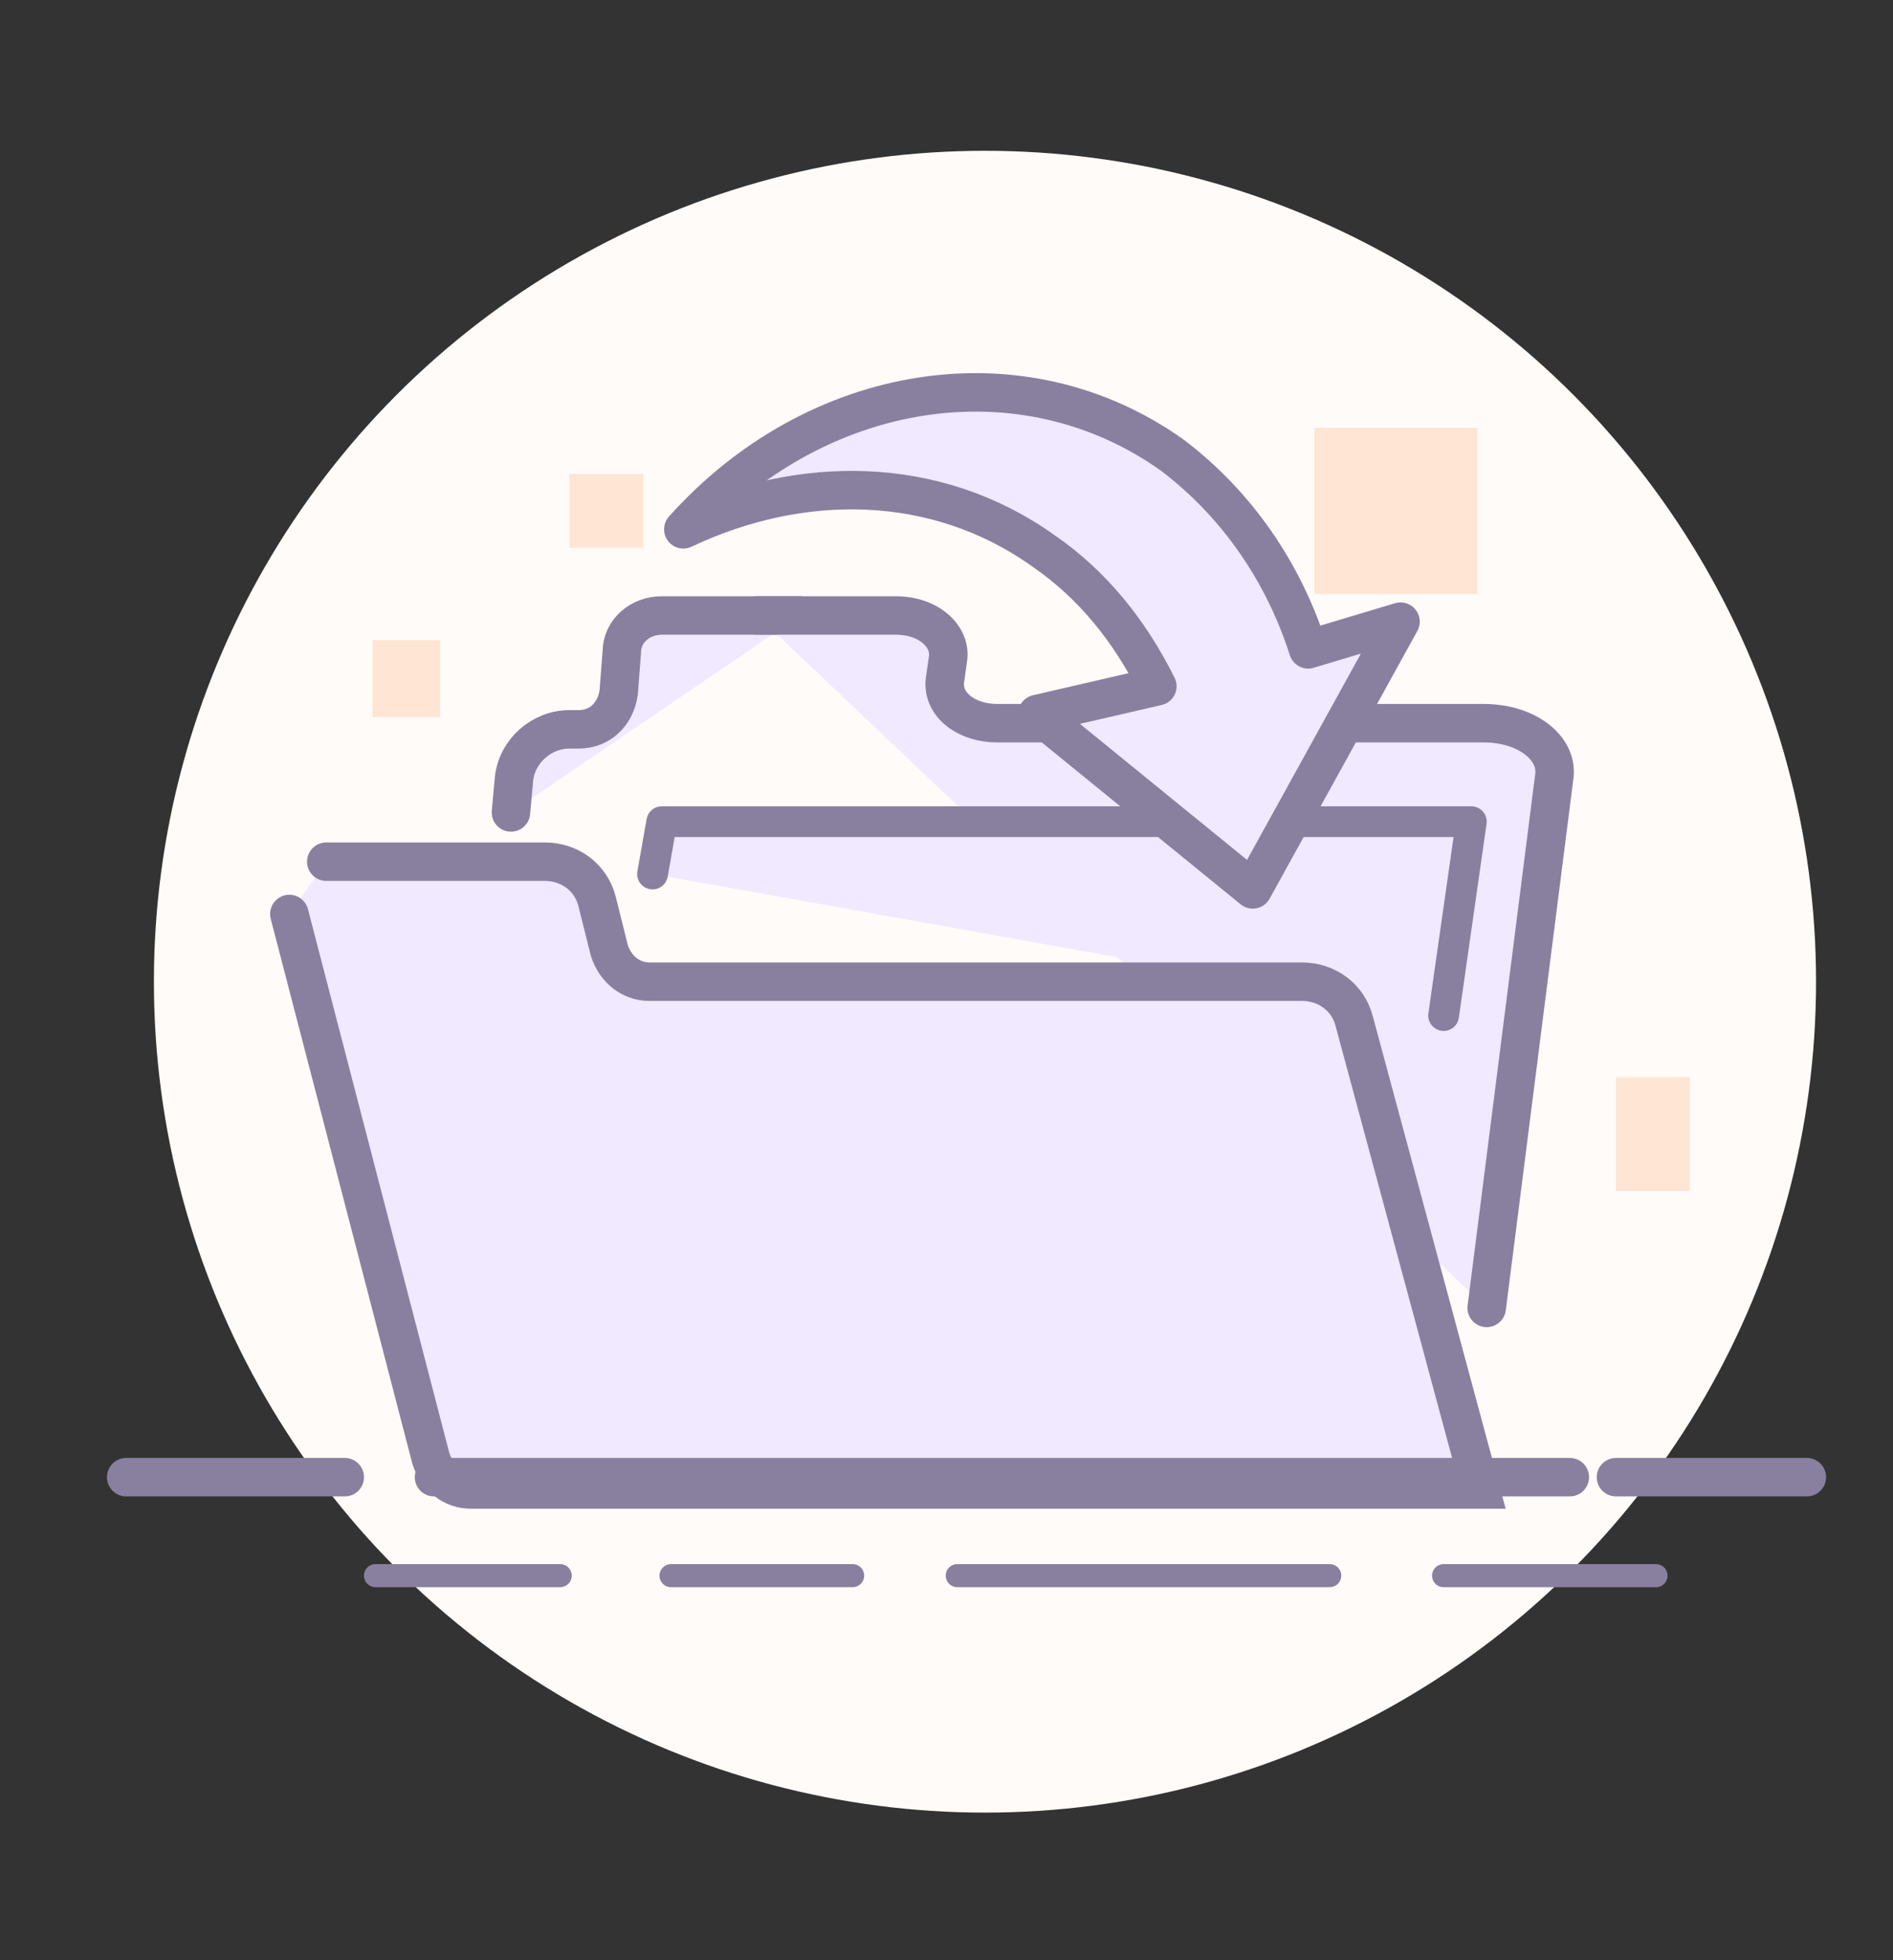<?xml version="1.0" encoding="utf-8"?>
<!-- Generator: Adobe Illustrator 22.0.1, SVG Export Plug-In . SVG Version: 6.00 Build 0)  -->
<svg version="1.1" id="Layer_1" xmlns="http://www.w3.org/2000/svg" xmlns:xlink="http://www.w3.org/1999/xlink" x="0px" y="0px"
	 viewBox="0 0 61.5 63.7" style="enable-background:new 0 0 61.5 63.7;" xml:space="preserve">
<rect x="0" y="0" width="61.5" height="63.7" fill="#333333" stroke="none"/>
<style type="text/css">
	.st0{fill:#FFFBF8;}
	.st1{fill:#FFE5D4;}
	.st2{fill:#F0E9FF;stroke:#8980A0;stroke-width:1.25;stroke-linecap:round;stroke-miterlimit:10;}
	.st3{fill:#F0E9FF;stroke:#8980A0;stroke-linecap:round;stroke-linejoin:round;stroke-miterlimit:10;}
	.st4{fill:none;stroke:#8980A0;stroke-width:1.25;stroke-linecap:round;stroke-linejoin:round;stroke-miterlimit:10;}
	.st5{fill:none;stroke:#8980A0;stroke-width:0.75;stroke-linecap:round;stroke-linejoin:round;stroke-miterlimit:10;}
	.st6{fill:#F0E9FF;stroke:#8980A0;stroke-width:1.25;stroke-linecap:round;stroke-linejoin:round;stroke-miterlimit:10;}
</style>
<g>
	<circle id="XMLID_8_" class="st0" cx="32" cy="31.9" r="27"/>
	<polyline id="Rectangle-4-Copy-2_1_" class="st1" points="48,13.9 42.7,13.9 42.7,19.3 48,19.3 	"/>
	<path class="st2" d="M26,20h-4.5c-0.7,0-1.3,0.5-1.3,1.2l-0.1,1.3c-0.1,0.7-0.6,1.2-1.3,1.2h-0.3c-0.9,0-1.7,0.7-1.8,1.6l-0.1,1.1"
		/>
	<path class="st2" d="M48.3,42.5l2.2-17.3c0.1-0.9-0.9-1.7-2.3-1.7H32.4c-1,0-1.8-0.6-1.7-1.4l0.1-0.7c0.1-0.7-0.6-1.4-1.7-1.4h-4.5
		"/>
	<polyline class="st3" points="21.2,28.4 21.5,26.7 47.8,26.7 46.9,33 	"/>
	<path class="st2" d="M10.6,28h7.1c0.8,0,1.5,0.5,1.7,1.3l0.4,1.6c0.2,0.6,0.7,1,1.3,1h21.2c0.8,0,1.5,0.5,1.7,1.3l4.1,15.2H15.3
		c-0.6,0-1.1-0.4-1.3-1L9.4,29.7"/>
	<line id="XMLID_7_" class="st4" x1="4.1" y1="48" x2="11.2" y2="48"/>
	<line id="XMLID_6_" class="st4" x1="52.5" y1="48" x2="58.7" y2="48"/>
	<line id="XMLID_5_" class="st4" x1="14.1" y1="48" x2="51" y2="48"/>
	<line id="XMLID_4_" class="st5" x1="12.2" y1="51.2" x2="18.2" y2="51.2"/>
	<line id="XMLID_3_" class="st5" x1="21.8" y1="51.2" x2="27.7" y2="51.2"/>
	<line id="XMLID_2_" class="st5" x1="31.1" y1="51.2" x2="43.2" y2="51.2"/>
	<line id="XMLID_1_" class="st5" x1="46.9" y1="51.2" x2="53.8" y2="51.2"/>
	<rect id="Rectangle-4-Copy-9_1_" x="52.5" y="35" class="st1" width="2.4" height="3.7"/>
	<polyline id="Rectangle-4-Copy-16_1_" class="st1" points="14.3,23.3 14.3,20.8 12.1,20.8 12.1,23.3 	"/>
	<rect id="Rectangle-4-Copy-19_1_" x="18.5" y="15.4" class="st1" width="2.4" height="2.4"/>
	<path class="st6" d="M42.5,21.1c-0.8-2.5-2.3-4.7-4.4-6.3c-4.9-3.5-11.6-2.4-15.9,2.4c3.8-1.8,8.2-1.8,11.7,0.7
		c1.6,1.1,2.8,2.6,3.7,4.4l-3.9,0.9l7,5.7l4.8-8.7L42.5,21.1z"/>
</g>
</svg>
